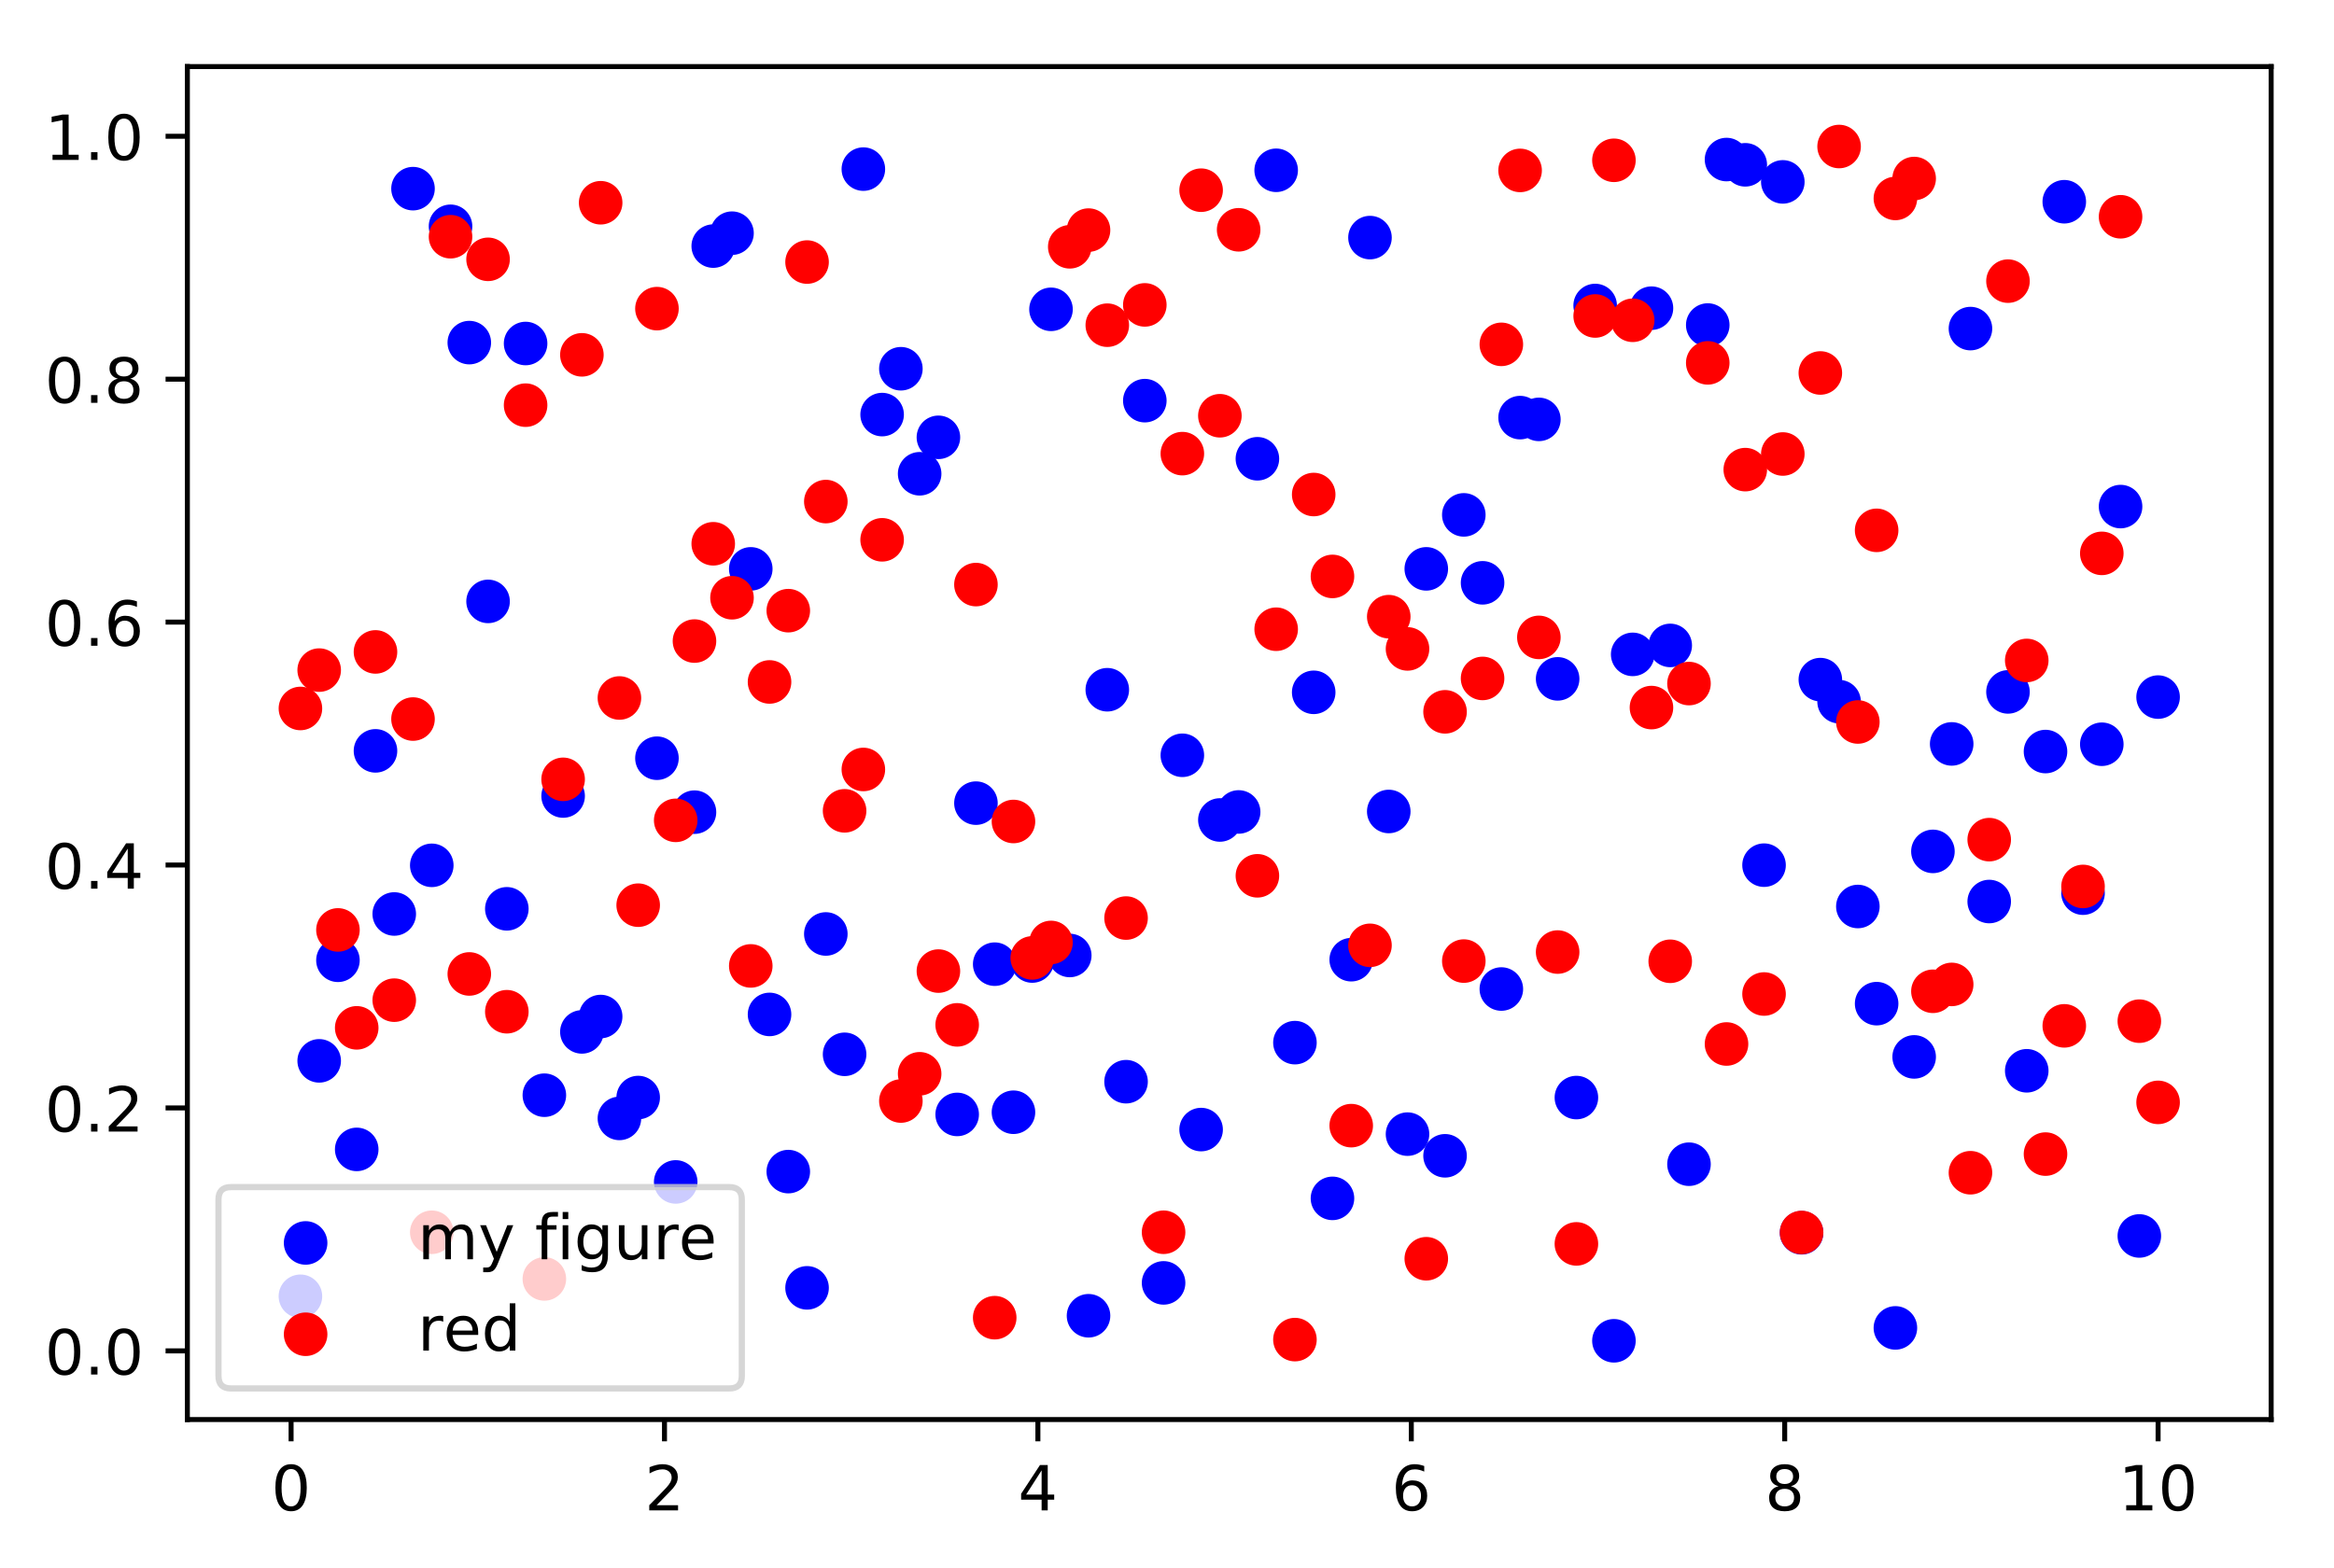 <?xml version="1.0" encoding="utf-8" standalone="no"?>
<!DOCTYPE svg PUBLIC "-//W3C//DTD SVG 1.1//EN"
  "http://www.w3.org/Graphics/SVG/1.1/DTD/svg11.dtd">
<!-- Created with matplotlib (http://matplotlib.org/) -->
<svg height="252pt" version="1.1" viewBox="0 0 375 252" width="375pt" xmlns="http://www.w3.org/2000/svg" xmlns:xlink="http://www.w3.org/1999/xlink">
 <defs>
  <style type="text/css">
*{stroke-linecap:butt;stroke-linejoin:round;}
  </style>
 </defs>
 <g id="figure_1">
  <g id="patch_1">
   <path d="M 0 252.018 
L 375.603 252.018 
L 375.603 0 
L 0 0 
z
" style="fill:#ffffff;"/>
  </g>
  <g id="axes_1">
   <g id="patch_2">
    <path d="M 30.103 228.14 
L 364.903 228.14 
L 364.903 10.7 
L 30.103 10.7 
z
" style="fill:#ffffff;"/>
   </g>
   <g id="PathCollection_1">
    <defs>
     <path d="M 0 3 
C 0.796 3 1.559 2.684 2.121 2.121 
C 2.684 1.559 3 0.796 3 0 
C 3 -0.796 2.684 -1.559 2.121 -2.121 
C 1.559 -2.684 0.796 -3 0 -3 
C -0.796 -3 -1.559 -2.684 -2.121 -2.121 
C -2.684 -1.559 -3 -0.796 -3 0 
C -3 0.796 -2.684 1.559 -2.121 2.121 
C -1.559 2.684 -0.796 3 0 3 
z
" id="m12185062cf" style="stroke:#0000ff;"/>
    </defs>
    <g clip-path="url(#pb7760bd7bc)">
     <use style="fill:#0000ff;stroke:#0000ff;" x="48.269" xlink:href="#m12185062cf" y="208.331"/>
     <use style="fill:#0000ff;stroke:#0000ff;" x="51.283" xlink:href="#m12185062cf" y="170.494"/>
     <use style="fill:#0000ff;stroke:#0000ff;" x="54.298" xlink:href="#m12185062cf" y="154.331"/>
     <use style="fill:#0000ff;stroke:#0000ff;" x="57.313" xlink:href="#m12185062cf" y="184.725"/>
     <use style="fill:#0000ff;stroke:#0000ff;" x="60.328" xlink:href="#m12185062cf" y="120.673"/>
     <use style="fill:#0000ff;stroke:#0000ff;" x="63.343" xlink:href="#m12185062cf" y="146.891"/>
     <use style="fill:#0000ff;stroke:#0000ff;" x="66.358" xlink:href="#m12185062cf" y="30.319"/>
     <use style="fill:#0000ff;stroke:#0000ff;" x="69.372" xlink:href="#m12185062cf" y="139.071"/>
     <use style="fill:#0000ff;stroke:#0000ff;" x="72.387" xlink:href="#m12185062cf" y="36.369"/>
     <use style="fill:#0000ff;stroke:#0000ff;" x="75.402" xlink:href="#m12185062cf" y="55.061"/>
     <use style="fill:#0000ff;stroke:#0000ff;" x="78.417" xlink:href="#m12185062cf" y="96.653"/>
     <use style="fill:#0000ff;stroke:#0000ff;" x="81.432" xlink:href="#m12185062cf" y="146.06"/>
     <use style="fill:#0000ff;stroke:#0000ff;" x="84.447" xlink:href="#m12185062cf" y="55.206"/>
     <use style="fill:#0000ff;stroke:#0000ff;" x="87.461" xlink:href="#m12185062cf" y="176.016"/>
     <use style="fill:#0000ff;stroke:#0000ff;" x="90.476" xlink:href="#m12185062cf" y="127.93"/>
     <use style="fill:#0000ff;stroke:#0000ff;" x="93.491" xlink:href="#m12185062cf" y="165.841"/>
     <use style="fill:#0000ff;stroke:#0000ff;" x="96.506" xlink:href="#m12185062cf" y="163.371"/>
     <use style="fill:#0000ff;stroke:#0000ff;" x="99.521" xlink:href="#m12185062cf" y="179.744"/>
     <use style="fill:#0000ff;stroke:#0000ff;" x="102.536" xlink:href="#m12185062cf" y="176.391"/>
     <use style="fill:#0000ff;stroke:#0000ff;" x="105.55" xlink:href="#m12185062cf" y="121.856"/>
     <use style="fill:#0000ff;stroke:#0000ff;" x="108.565" xlink:href="#m12185062cf" y="189.953"/>
     <use style="fill:#0000ff;stroke:#0000ff;" x="111.58" xlink:href="#m12185062cf" y="130.526"/>
     <use style="fill:#0000ff;stroke:#0000ff;" x="114.595" xlink:href="#m12185062cf" y="39.551"/>
     <use style="fill:#0000ff;stroke:#0000ff;" x="117.61" xlink:href="#m12185062cf" y="37.476"/>
     <use style="fill:#0000ff;stroke:#0000ff;" x="120.625" xlink:href="#m12185062cf" y="91.425"/>
     <use style="fill:#0000ff;stroke:#0000ff;" x="123.64" xlink:href="#m12185062cf" y="163.033"/>
     <use style="fill:#0000ff;stroke:#0000ff;" x="126.654" xlink:href="#m12185062cf" y="188.293"/>
     <use style="fill:#0000ff;stroke:#0000ff;" x="129.669" xlink:href="#m12185062cf" y="206.976"/>
     <use style="fill:#0000ff;stroke:#0000ff;" x="132.684" xlink:href="#m12185062cf" y="150.102"/>
     <use style="fill:#0000ff;stroke:#0000ff;" x="135.699" xlink:href="#m12185062cf" y="169.443"/>
     <use style="fill:#0000ff;stroke:#0000ff;" x="138.714" xlink:href="#m12185062cf" y="27.179"/>
     <use style="fill:#0000ff;stroke:#0000ff;" x="141.729" xlink:href="#m12185062cf" y="66.629"/>
     <use style="fill:#0000ff;stroke:#0000ff;" x="144.743" xlink:href="#m12185062cf" y="59.262"/>
     <use style="fill:#0000ff;stroke:#0000ff;" x="147.758" xlink:href="#m12185062cf" y="76.141"/>
     <use style="fill:#0000ff;stroke:#0000ff;" x="150.773" xlink:href="#m12185062cf" y="70.285"/>
     <use style="fill:#0000ff;stroke:#0000ff;" x="153.788" xlink:href="#m12185062cf" y="179.104"/>
     <use style="fill:#0000ff;stroke:#0000ff;" x="156.803" xlink:href="#m12185062cf" y="129.077"/>
     <use style="fill:#0000ff;stroke:#0000ff;" x="159.818" xlink:href="#m12185062cf" y="154.956"/>
     <use style="fill:#0000ff;stroke:#0000ff;" x="162.832" xlink:href="#m12185062cf" y="178.753"/>
     <use style="fill:#0000ff;stroke:#0000ff;" x="165.847" xlink:href="#m12185062cf" y="154.451"/>
     <use style="fill:#0000ff;stroke:#0000ff;" x="168.862" xlink:href="#m12185062cf" y="49.713"/>
     <use style="fill:#0000ff;stroke:#0000ff;" x="171.877" xlink:href="#m12185062cf" y="153.559"/>
     <use style="fill:#0000ff;stroke:#0000ff;" x="174.892" xlink:href="#m12185062cf" y="211.461"/>
     <use style="fill:#0000ff;stroke:#0000ff;" x="177.907" xlink:href="#m12185062cf" y="110.851"/>
     <use style="fill:#0000ff;stroke:#0000ff;" x="180.922" xlink:href="#m12185062cf" y="173.844"/>
     <use style="fill:#0000ff;stroke:#0000ff;" x="183.936" xlink:href="#m12185062cf" y="64.39"/>
     <use style="fill:#0000ff;stroke:#0000ff;" x="186.951" xlink:href="#m12185062cf" y="206.179"/>
     <use style="fill:#0000ff;stroke:#0000ff;" x="189.966" xlink:href="#m12185062cf" y="121.385"/>
     <use style="fill:#0000ff;stroke:#0000ff;" x="192.981" xlink:href="#m12185062cf" y="181.538"/>
     <use style="fill:#0000ff;stroke:#0000ff;" x="195.996" xlink:href="#m12185062cf" y="131.781"/>
     <use style="fill:#0000ff;stroke:#0000ff;" x="199.011" xlink:href="#m12185062cf" y="130.493"/>
     <use style="fill:#0000ff;stroke:#0000ff;" x="202.025" xlink:href="#m12185062cf" y="73.73"/>
     <use style="fill:#0000ff;stroke:#0000ff;" x="205.04" xlink:href="#m12185062cf" y="27.368"/>
     <use style="fill:#0000ff;stroke:#0000ff;" x="208.055" xlink:href="#m12185062cf" y="167.567"/>
     <use style="fill:#0000ff;stroke:#0000ff;" x="211.07" xlink:href="#m12185062cf" y="111.267"/>
     <use style="fill:#0000ff;stroke:#0000ff;" x="214.085" xlink:href="#m12185062cf" y="192.595"/>
     <use style="fill:#0000ff;stroke:#0000ff;" x="217.1" xlink:href="#m12185062cf" y="154.235"/>
     <use style="fill:#0000ff;stroke:#0000ff;" x="220.114" xlink:href="#m12185062cf" y="38.185"/>
     <use style="fill:#0000ff;stroke:#0000ff;" x="223.129" xlink:href="#m12185062cf" y="130.416"/>
     <use style="fill:#0000ff;stroke:#0000ff;" x="226.144" xlink:href="#m12185062cf" y="182.271"/>
     <use style="fill:#0000ff;stroke:#0000ff;" x="229.159" xlink:href="#m12185062cf" y="91.423"/>
     <use style="fill:#0000ff;stroke:#0000ff;" x="232.174" xlink:href="#m12185062cf" y="185.754"/>
     <use style="fill:#0000ff;stroke:#0000ff;" x="235.189" xlink:href="#m12185062cf" y="82.748"/>
     <use style="fill:#0000ff;stroke:#0000ff;" x="238.203" xlink:href="#m12185062cf" y="93.666"/>
     <use style="fill:#0000ff;stroke:#0000ff;" x="241.218" xlink:href="#m12185062cf" y="158.95"/>
     <use style="fill:#0000ff;stroke:#0000ff;" x="244.233" xlink:href="#m12185062cf" y="67.116"/>
     <use style="fill:#0000ff;stroke:#0000ff;" x="247.248" xlink:href="#m12185062cf" y="67.401"/>
     <use style="fill:#0000ff;stroke:#0000ff;" x="250.263" xlink:href="#m12185062cf" y="109.102"/>
     <use style="fill:#0000ff;stroke:#0000ff;" x="253.278" xlink:href="#m12185062cf" y="176.394"/>
     <use style="fill:#0000ff;stroke:#0000ff;" x="256.293" xlink:href="#m12185062cf" y="49.098"/>
     <use style="fill:#0000ff;stroke:#0000ff;" x="259.307" xlink:href="#m12185062cf" y="215.484"/>
     <use style="fill:#0000ff;stroke:#0000ff;" x="262.322" xlink:href="#m12185062cf" y="105.167"/>
     <use style="fill:#0000ff;stroke:#0000ff;" x="265.337" xlink:href="#m12185062cf" y="49.529"/>
     <use style="fill:#0000ff;stroke:#0000ff;" x="268.352" xlink:href="#m12185062cf" y="103.729"/>
     <use style="fill:#0000ff;stroke:#0000ff;" x="271.367" xlink:href="#m12185062cf" y="187.105"/>
     <use style="fill:#0000ff;stroke:#0000ff;" x="274.382" xlink:href="#m12185062cf" y="52.237"/>
     <use style="fill:#0000ff;stroke:#0000ff;" x="277.396" xlink:href="#m12185062cf" y="25.642"/>
     <use style="fill:#0000ff;stroke:#0000ff;" x="280.411" xlink:href="#m12185062cf" y="26.486"/>
     <use style="fill:#0000ff;stroke:#0000ff;" x="283.426" xlink:href="#m12185062cf" y="139.044"/>
     <use style="fill:#0000ff;stroke:#0000ff;" x="286.441" xlink:href="#m12185062cf" y="29.232"/>
     <use style="fill:#0000ff;stroke:#0000ff;" x="289.456" xlink:href="#m12185062cf" y="198.125"/>
     <use style="fill:#0000ff;stroke:#0000ff;" x="292.471" xlink:href="#m12185062cf" y="109.223"/>
     <use style="fill:#0000ff;stroke:#0000ff;" x="295.485" xlink:href="#m12185062cf" y="112.767"/>
     <use style="fill:#0000ff;stroke:#0000ff;" x="298.5" xlink:href="#m12185062cf" y="145.687"/>
     <use style="fill:#0000ff;stroke:#0000ff;" x="301.515" xlink:href="#m12185062cf" y="161.301"/>
     <use style="fill:#0000ff;stroke:#0000ff;" x="304.53" xlink:href="#m12185062cf" y="213.413"/>
     <use style="fill:#0000ff;stroke:#0000ff;" x="307.545" xlink:href="#m12185062cf" y="169.86"/>
     <use style="fill:#0000ff;stroke:#0000ff;" x="310.56" xlink:href="#m12185062cf" y="136.831"/>
     <use style="fill:#0000ff;stroke:#0000ff;" x="313.574" xlink:href="#m12185062cf" y="119.558"/>
     <use style="fill:#0000ff;stroke:#0000ff;" x="316.589" xlink:href="#m12185062cf" y="52.808"/>
     <use style="fill:#0000ff;stroke:#0000ff;" x="319.604" xlink:href="#m12185062cf" y="144.889"/>
     <use style="fill:#0000ff;stroke:#0000ff;" x="322.619" xlink:href="#m12185062cf" y="111.199"/>
     <use style="fill:#0000ff;stroke:#0000ff;" x="325.634" xlink:href="#m12185062cf" y="172.09"/>
     <use style="fill:#0000ff;stroke:#0000ff;" x="328.649" xlink:href="#m12185062cf" y="120.784"/>
     <use style="fill:#0000ff;stroke:#0000ff;" x="331.664" xlink:href="#m12185062cf" y="32.421"/>
     <use style="fill:#0000ff;stroke:#0000ff;" x="334.678" xlink:href="#m12185062cf" y="143.544"/>
     <use style="fill:#0000ff;stroke:#0000ff;" x="337.693" xlink:href="#m12185062cf" y="119.611"/>
     <use style="fill:#0000ff;stroke:#0000ff;" x="340.708" xlink:href="#m12185062cf" y="81.415"/>
     <use style="fill:#0000ff;stroke:#0000ff;" x="343.723" xlink:href="#m12185062cf" y="198.636"/>
     <use style="fill:#0000ff;stroke:#0000ff;" x="346.738" xlink:href="#m12185062cf" y="112.032"/>
    </g>
   </g>
   <g id="PathCollection_2">
    <defs>
     <path d="M 0 3 
C 0.796 3 1.559 2.684 2.121 2.121 
C 2.684 1.559 3 0.796 3 0 
C 3 -0.796 2.684 -1.559 2.121 -2.121 
C 1.559 -2.684 0.796 -3 0 -3 
C -0.796 -3 -1.559 -2.684 -2.121 -2.121 
C -2.684 -1.559 -3 -0.796 -3 0 
C -3 0.796 -2.684 1.559 -2.121 2.121 
C -1.559 2.684 -0.796 3 0 3 
z
" id="mdcba360781" style="stroke:#ff0000;"/>
    </defs>
    <g clip-path="url(#pb7760bd7bc)">
     <use style="fill:#ff0000;stroke:#ff0000;" x="48.269" xlink:href="#mdcba360781" y="113.861"/>
     <use style="fill:#ff0000;stroke:#ff0000;" x="51.283" xlink:href="#mdcba360781" y="107.695"/>
     <use style="fill:#ff0000;stroke:#ff0000;" x="54.298" xlink:href="#mdcba360781" y="149.452"/>
     <use style="fill:#ff0000;stroke:#ff0000;" x="57.313" xlink:href="#mdcba360781" y="165.189"/>
     <use style="fill:#ff0000;stroke:#ff0000;" x="60.328" xlink:href="#mdcba360781" y="104.772"/>
     <use style="fill:#ff0000;stroke:#ff0000;" x="63.343" xlink:href="#mdcba360781" y="160.741"/>
     <use style="fill:#ff0000;stroke:#ff0000;" x="66.358" xlink:href="#mdcba360781" y="115.562"/>
     <use style="fill:#ff0000;stroke:#ff0000;" x="69.372" xlink:href="#mdcba360781" y="198.041"/>
     <use style="fill:#ff0000;stroke:#ff0000;" x="72.387" xlink:href="#mdcba360781" y="38.044"/>
     <use style="fill:#ff0000;stroke:#ff0000;" x="75.402" xlink:href="#mdcba360781" y="156.528"/>
     <use style="fill:#ff0000;stroke:#ff0000;" x="78.417" xlink:href="#mdcba360781" y="41.678"/>
     <use style="fill:#ff0000;stroke:#ff0000;" x="81.432" xlink:href="#mdcba360781" y="162.6"/>
     <use style="fill:#ff0000;stroke:#ff0000;" x="84.447" xlink:href="#mdcba360781" y="65.116"/>
     <use style="fill:#ff0000;stroke:#ff0000;" x="87.461" xlink:href="#mdcba360781" y="205.541"/>
     <use style="fill:#ff0000;stroke:#ff0000;" x="90.476" xlink:href="#mdcba360781" y="125.25"/>
     <use style="fill:#ff0000;stroke:#ff0000;" x="93.491" xlink:href="#mdcba360781" y="57.027"/>
     <use style="fill:#ff0000;stroke:#ff0000;" x="96.506" xlink:href="#mdcba360781" y="32.584"/>
     <use style="fill:#ff0000;stroke:#ff0000;" x="99.521" xlink:href="#mdcba360781" y="112.177"/>
     <use style="fill:#ff0000;stroke:#ff0000;" x="102.536" xlink:href="#mdcba360781" y="145.476"/>
     <use style="fill:#ff0000;stroke:#ff0000;" x="105.55" xlink:href="#mdcba360781" y="49.602"/>
     <use style="fill:#ff0000;stroke:#ff0000;" x="108.565" xlink:href="#mdcba360781" y="131.842"/>
     <use style="fill:#ff0000;stroke:#ff0000;" x="111.58" xlink:href="#mdcba360781" y="103.029"/>
     <use style="fill:#ff0000;stroke:#ff0000;" x="114.595" xlink:href="#mdcba360781" y="87.392"/>
     <use style="fill:#ff0000;stroke:#ff0000;" x="117.61" xlink:href="#mdcba360781" y="96.065"/>
     <use style="fill:#ff0000;stroke:#ff0000;" x="120.625" xlink:href="#mdcba360781" y="155.237"/>
     <use style="fill:#ff0000;stroke:#ff0000;" x="123.64" xlink:href="#mdcba360781" y="109.599"/>
     <use style="fill:#ff0000;stroke:#ff0000;" x="126.654" xlink:href="#mdcba360781" y="98.142"/>
     <use style="fill:#ff0000;stroke:#ff0000;" x="129.669" xlink:href="#mdcba360781" y="42.116"/>
     <use style="fill:#ff0000;stroke:#ff0000;" x="132.684" xlink:href="#mdcba360781" y="80.608"/>
     <use style="fill:#ff0000;stroke:#ff0000;" x="135.699" xlink:href="#mdcba360781" y="130.311"/>
     <use style="fill:#ff0000;stroke:#ff0000;" x="138.714" xlink:href="#mdcba360781" y="123.664"/>
     <use style="fill:#ff0000;stroke:#ff0000;" x="141.729" xlink:href="#mdcba360781" y="86.755"/>
     <use style="fill:#ff0000;stroke:#ff0000;" x="144.743" xlink:href="#mdcba360781" y="176.95"/>
     <use style="fill:#ff0000;stroke:#ff0000;" x="147.758" xlink:href="#mdcba360781" y="172.572"/>
     <use style="fill:#ff0000;stroke:#ff0000;" x="150.773" xlink:href="#mdcba360781" y="156.067"/>
     <use style="fill:#ff0000;stroke:#ff0000;" x="153.788" xlink:href="#mdcba360781" y="164.71"/>
     <use style="fill:#ff0000;stroke:#ff0000;" x="156.803" xlink:href="#mdcba360781" y="93.95"/>
     <use style="fill:#ff0000;stroke:#ff0000;" x="159.818" xlink:href="#mdcba360781" y="211.771"/>
     <use style="fill:#ff0000;stroke:#ff0000;" x="162.832" xlink:href="#mdcba360781" y="132.025"/>
     <use style="fill:#ff0000;stroke:#ff0000;" x="165.847" xlink:href="#mdcba360781" y="153.95"/>
     <use style="fill:#ff0000;stroke:#ff0000;" x="168.862" xlink:href="#mdcba360781" y="151.467"/>
     <use style="fill:#ff0000;stroke:#ff0000;" x="171.877" xlink:href="#mdcba360781" y="39.664"/>
     <use style="fill:#ff0000;stroke:#ff0000;" x="174.892" xlink:href="#mdcba360781" y="36.98"/>
     <use style="fill:#ff0000;stroke:#ff0000;" x="177.907" xlink:href="#mdcba360781" y="52.263"/>
     <use style="fill:#ff0000;stroke:#ff0000;" x="180.922" xlink:href="#mdcba360781" y="147.545"/>
     <use style="fill:#ff0000;stroke:#ff0000;" x="183.936" xlink:href="#mdcba360781" y="49"/>
     <use style="fill:#ff0000;stroke:#ff0000;" x="186.951" xlink:href="#mdcba360781" y="198.04"/>
     <use style="fill:#ff0000;stroke:#ff0000;" x="189.966" xlink:href="#mdcba360781" y="72.905"/>
     <use style="fill:#ff0000;stroke:#ff0000;" x="192.981" xlink:href="#mdcba360781" y="30.568"/>
     <use style="fill:#ff0000;stroke:#ff0000;" x="195.996" xlink:href="#mdcba360781" y="66.817"/>
     <use style="fill:#ff0000;stroke:#ff0000;" x="199.011" xlink:href="#mdcba360781" y="36.931"/>
     <use style="fill:#ff0000;stroke:#ff0000;" x="202.025" xlink:href="#mdcba360781" y="140.754"/>
     <use style="fill:#ff0000;stroke:#ff0000;" x="205.04" xlink:href="#mdcba360781" y="101.125"/>
     <use style="fill:#ff0000;stroke:#ff0000;" x="208.055" xlink:href="#mdcba360781" y="215.293"/>
     <use style="fill:#ff0000;stroke:#ff0000;" x="211.07" xlink:href="#mdcba360781" y="79.477"/>
     <use style="fill:#ff0000;stroke:#ff0000;" x="214.085" xlink:href="#mdcba360781" y="92.641"/>
     <use style="fill:#ff0000;stroke:#ff0000;" x="217.1" xlink:href="#mdcba360781" y="180.907"/>
     <use style="fill:#ff0000;stroke:#ff0000;" x="220.114" xlink:href="#mdcba360781" y="151.929"/>
     <use style="fill:#ff0000;stroke:#ff0000;" x="223.129" xlink:href="#mdcba360781" y="99.108"/>
     <use style="fill:#ff0000;stroke:#ff0000;" x="226.144" xlink:href="#mdcba360781" y="104.289"/>
     <use style="fill:#ff0000;stroke:#ff0000;" x="229.159" xlink:href="#mdcba360781" y="202.298"/>
     <use style="fill:#ff0000;stroke:#ff0000;" x="232.174" xlink:href="#mdcba360781" y="114.4"/>
     <use style="fill:#ff0000;stroke:#ff0000;" x="235.189" xlink:href="#mdcba360781" y="154.46"/>
     <use style="fill:#ff0000;stroke:#ff0000;" x="238.203" xlink:href="#mdcba360781" y="109.034"/>
     <use style="fill:#ff0000;stroke:#ff0000;" x="241.218" xlink:href="#mdcba360781" y="55.342"/>
     <use style="fill:#ff0000;stroke:#ff0000;" x="244.233" xlink:href="#mdcba360781" y="27.389"/>
     <use style="fill:#ff0000;stroke:#ff0000;" x="247.248" xlink:href="#mdcba360781" y="102.438"/>
     <use style="fill:#ff0000;stroke:#ff0000;" x="250.263" xlink:href="#mdcba360781" y="153.008"/>
     <use style="fill:#ff0000;stroke:#ff0000;" x="253.278" xlink:href="#mdcba360781" y="199.911"/>
     <use style="fill:#ff0000;stroke:#ff0000;" x="256.293" xlink:href="#mdcba360781" y="50.782"/>
     <use style="fill:#ff0000;stroke:#ff0000;" x="259.307" xlink:href="#mdcba360781" y="25.763"/>
     <use style="fill:#ff0000;stroke:#ff0000;" x="262.322" xlink:href="#mdcba360781" y="51.475"/>
     <use style="fill:#ff0000;stroke:#ff0000;" x="265.337" xlink:href="#mdcba360781" y="113.717"/>
     <use style="fill:#ff0000;stroke:#ff0000;" x="268.352" xlink:href="#mdcba360781" y="154.492"/>
     <use style="fill:#ff0000;stroke:#ff0000;" x="271.367" xlink:href="#mdcba360781" y="109.858"/>
     <use style="fill:#ff0000;stroke:#ff0000;" x="274.382" xlink:href="#mdcba360781" y="58.318"/>
     <use style="fill:#ff0000;stroke:#ff0000;" x="277.396" xlink:href="#mdcba360781" y="167.784"/>
     <use style="fill:#ff0000;stroke:#ff0000;" x="280.411" xlink:href="#mdcba360781" y="75.475"/>
     <use style="fill:#ff0000;stroke:#ff0000;" x="283.426" xlink:href="#mdcba360781" y="159.752"/>
     <use style="fill:#ff0000;stroke:#ff0000;" x="286.441" xlink:href="#mdcba360781" y="72.965"/>
     <use style="fill:#ff0000;stroke:#ff0000;" x="289.456" xlink:href="#mdcba360781" y="198.076"/>
     <use style="fill:#ff0000;stroke:#ff0000;" x="292.471" xlink:href="#mdcba360781" y="59.942"/>
     <use style="fill:#ff0000;stroke:#ff0000;" x="295.485" xlink:href="#mdcba360781" y="23.547"/>
     <use style="fill:#ff0000;stroke:#ff0000;" x="298.5" xlink:href="#mdcba360781" y="116.032"/>
     <use style="fill:#ff0000;stroke:#ff0000;" x="301.515" xlink:href="#mdcba360781" y="85.233"/>
     <use style="fill:#ff0000;stroke:#ff0000;" x="304.53" xlink:href="#mdcba360781" y="31.892"/>
     <use style="fill:#ff0000;stroke:#ff0000;" x="307.545" xlink:href="#mdcba360781" y="28.692"/>
     <use style="fill:#ff0000;stroke:#ff0000;" x="310.56" xlink:href="#mdcba360781" y="159.314"/>
     <use style="fill:#ff0000;stroke:#ff0000;" x="313.574" xlink:href="#mdcba360781" y="158.212"/>
     <use style="fill:#ff0000;stroke:#ff0000;" x="316.589" xlink:href="#mdcba360781" y="188.475"/>
     <use style="fill:#ff0000;stroke:#ff0000;" x="319.604" xlink:href="#mdcba360781" y="134.942"/>
     <use style="fill:#ff0000;stroke:#ff0000;" x="322.619" xlink:href="#mdcba360781" y="45.182"/>
     <use style="fill:#ff0000;stroke:#ff0000;" x="325.634" xlink:href="#mdcba360781" y="106.145"/>
     <use style="fill:#ff0000;stroke:#ff0000;" x="328.649" xlink:href="#mdcba360781" y="185.479"/>
     <use style="fill:#ff0000;stroke:#ff0000;" x="331.664" xlink:href="#mdcba360781" y="164.869"/>
     <use style="fill:#ff0000;stroke:#ff0000;" x="334.678" xlink:href="#mdcba360781" y="142.466"/>
     <use style="fill:#ff0000;stroke:#ff0000;" x="337.693" xlink:href="#mdcba360781" y="88.934"/>
     <use style="fill:#ff0000;stroke:#ff0000;" x="340.708" xlink:href="#mdcba360781" y="34.838"/>
     <use style="fill:#ff0000;stroke:#ff0000;" x="343.723" xlink:href="#mdcba360781" y="164.116"/>
     <use style="fill:#ff0000;stroke:#ff0000;" x="346.738" xlink:href="#mdcba360781" y="177.168"/>
    </g>
   </g>
   <g id="matplotlib.axis_1">
    <g id="xtick_1">
     <g id="line2d_1">
      <defs>
       <path d="M 0 0 
L 0 3.5 
" id="m3521b352df" style="stroke:#000000;stroke-width:0.8;"/>
      </defs>
      <g>
       <use style="stroke:#000000;stroke-width:0.8;" x="46.769" xlink:href="#m3521b352df" y="228.14"/>
      </g>
     </g>
     <g id="text_1">
      <!-- 0 -->
      <defs>
       <path d="M 31.781 66.406 
Q 24.172 66.406 20.328 58.906 
Q 16.5 51.422 16.5 36.375 
Q 16.5 21.391 20.328 13.891 
Q 24.172 6.391 31.781 6.391 
Q 39.453 6.391 43.281 13.891 
Q 47.125 21.391 47.125 36.375 
Q 47.125 51.422 43.281 58.906 
Q 39.453 66.406 31.781 66.406 
z
M 31.781 74.219 
Q 44.047 74.219 50.516 64.516 
Q 56.984 54.828 56.984 36.375 
Q 56.984 17.969 50.516 8.266 
Q 44.047 -1.422 31.781 -1.422 
Q 19.531 -1.422 13.062 8.266 
Q 6.594 17.969 6.594 36.375 
Q 6.594 54.828 13.062 64.516 
Q 19.531 74.219 31.781 74.219 
z
" id="DejaVuSans-30"/>
      </defs>
      <g transform="translate(43.587 242.738)scale(0.1 -0.1)">
       <use xlink:href="#DejaVuSans-30"/>
      </g>
     </g>
    </g>
    <g id="xtick_2">
     <g id="line2d_2">
      <g>
       <use style="stroke:#000000;stroke-width:0.8;" x="106.762" xlink:href="#m3521b352df" y="228.14"/>
      </g>
     </g>
     <g id="text_2">
      <!-- 2 -->
      <defs>
       <path d="M 19.188 8.297 
L 53.609 8.297 
L 53.609 0 
L 7.328 0 
L 7.328 8.297 
Q 12.938 14.109 22.625 23.891 
Q 32.328 33.688 34.812 36.531 
Q 39.547 41.844 41.422 45.531 
Q 43.312 49.219 43.312 52.781 
Q 43.312 58.594 39.234 62.25 
Q 35.156 65.922 28.609 65.922 
Q 23.969 65.922 18.812 64.312 
Q 13.672 62.703 7.812 59.422 
L 7.812 69.391 
Q 13.766 71.781 18.938 73 
Q 24.125 74.219 28.422 74.219 
Q 39.75 74.219 46.484 68.547 
Q 53.219 62.891 53.219 53.422 
Q 53.219 48.922 51.531 44.891 
Q 49.859 40.875 45.406 35.406 
Q 44.188 33.984 37.641 27.219 
Q 31.109 20.453 19.188 8.297 
z
" id="DejaVuSans-32"/>
      </defs>
      <g transform="translate(103.581 242.738)scale(0.1 -0.1)">
       <use xlink:href="#DejaVuSans-32"/>
      </g>
     </g>
    </g>
    <g id="xtick_3">
     <g id="line2d_3">
      <g>
       <use style="stroke:#000000;stroke-width:0.8;" x="166.756" xlink:href="#m3521b352df" y="228.14"/>
      </g>
     </g>
     <g id="text_3">
      <!-- 4 -->
      <defs>
       <path d="M 37.797 64.312 
L 12.891 25.391 
L 37.797 25.391 
z
M 35.203 72.906 
L 47.609 72.906 
L 47.609 25.391 
L 58.016 25.391 
L 58.016 17.188 
L 47.609 17.188 
L 47.609 0 
L 37.797 0 
L 37.797 17.188 
L 4.891 17.188 
L 4.891 26.703 
z
" id="DejaVuSans-34"/>
      </defs>
      <g transform="translate(163.575 242.738)scale(0.1 -0.1)">
       <use xlink:href="#DejaVuSans-34"/>
      </g>
     </g>
    </g>
    <g id="xtick_4">
     <g id="line2d_4">
      <g>
       <use style="stroke:#000000;stroke-width:0.8;" x="226.75" xlink:href="#m3521b352df" y="228.14"/>
      </g>
     </g>
     <g id="text_4">
      <!-- 6 -->
      <defs>
       <path d="M 33.016 40.375 
Q 26.375 40.375 22.484 35.828 
Q 18.609 31.297 18.609 23.391 
Q 18.609 15.531 22.484 10.953 
Q 26.375 6.391 33.016 6.391 
Q 39.656 6.391 43.531 10.953 
Q 47.406 15.531 47.406 23.391 
Q 47.406 31.297 43.531 35.828 
Q 39.656 40.375 33.016 40.375 
z
M 52.594 71.297 
L 52.594 62.312 
Q 48.875 64.062 45.094 64.984 
Q 41.312 65.922 37.594 65.922 
Q 27.828 65.922 22.672 59.328 
Q 17.531 52.734 16.797 39.406 
Q 19.672 43.656 24.016 45.922 
Q 28.375 48.188 33.594 48.188 
Q 44.578 48.188 50.953 41.516 
Q 57.328 34.859 57.328 23.391 
Q 57.328 12.156 50.688 5.359 
Q 44.047 -1.422 33.016 -1.422 
Q 20.359 -1.422 13.672 8.266 
Q 6.984 17.969 6.984 36.375 
Q 6.984 53.656 15.188 63.938 
Q 23.391 74.219 37.203 74.219 
Q 40.922 74.219 44.703 73.484 
Q 48.484 72.75 52.594 71.297 
z
" id="DejaVuSans-36"/>
      </defs>
      <g transform="translate(223.569 242.738)scale(0.1 -0.1)">
       <use xlink:href="#DejaVuSans-36"/>
      </g>
     </g>
    </g>
    <g id="xtick_5">
     <g id="line2d_5">
      <g>
       <use style="stroke:#000000;stroke-width:0.8;" x="286.744" xlink:href="#m3521b352df" y="228.14"/>
      </g>
     </g>
     <g id="text_5">
      <!-- 8 -->
      <defs>
       <path d="M 31.781 34.625 
Q 24.75 34.625 20.719 30.859 
Q 16.703 27.094 16.703 20.516 
Q 16.703 13.922 20.719 10.156 
Q 24.75 6.391 31.781 6.391 
Q 38.812 6.391 42.859 10.172 
Q 46.922 13.969 46.922 20.516 
Q 46.922 27.094 42.891 30.859 
Q 38.875 34.625 31.781 34.625 
z
M 21.922 38.812 
Q 15.578 40.375 12.031 44.719 
Q 8.5 49.078 8.5 55.328 
Q 8.5 64.062 14.719 69.141 
Q 20.953 74.219 31.781 74.219 
Q 42.672 74.219 48.875 69.141 
Q 55.078 64.062 55.078 55.328 
Q 55.078 49.078 51.531 44.719 
Q 48 40.375 41.703 38.812 
Q 48.828 37.156 52.797 32.312 
Q 56.781 27.484 56.781 20.516 
Q 56.781 9.906 50.312 4.234 
Q 43.844 -1.422 31.781 -1.422 
Q 19.734 -1.422 13.25 4.234 
Q 6.781 9.906 6.781 20.516 
Q 6.781 27.484 10.781 32.312 
Q 14.797 37.156 21.922 38.812 
z
M 18.312 54.391 
Q 18.312 48.734 21.844 45.562 
Q 25.391 42.391 31.781 42.391 
Q 38.141 42.391 41.719 45.562 
Q 45.312 48.734 45.312 54.391 
Q 45.312 60.062 41.719 63.234 
Q 38.141 66.406 31.781 66.406 
Q 25.391 66.406 21.844 63.234 
Q 18.312 60.062 18.312 54.391 
z
" id="DejaVuSans-38"/>
      </defs>
      <g transform="translate(283.563 242.738)scale(0.1 -0.1)">
       <use xlink:href="#DejaVuSans-38"/>
      </g>
     </g>
    </g>
    <g id="xtick_6">
     <g id="line2d_6">
      <g>
       <use style="stroke:#000000;stroke-width:0.8;" x="346.738" xlink:href="#m3521b352df" y="228.14"/>
      </g>
     </g>
     <g id="text_6">
      <!-- 10 -->
      <defs>
       <path d="M 12.406 8.297 
L 28.516 8.297 
L 28.516 63.922 
L 10.984 60.406 
L 10.984 69.391 
L 28.422 72.906 
L 38.281 72.906 
L 38.281 8.297 
L 54.391 8.297 
L 54.391 0 
L 12.406 0 
z
" id="DejaVuSans-31"/>
      </defs>
      <g transform="translate(340.375 242.738)scale(0.1 -0.1)">
       <use xlink:href="#DejaVuSans-31"/>
       <use x="63.623" xlink:href="#DejaVuSans-30"/>
      </g>
     </g>
    </g>
   </g>
   <g id="matplotlib.axis_2">
    <g id="ytick_1">
     <g id="line2d_7">
      <defs>
       <path d="M 0 0 
L -3.5 0 
" id="m86be694dff" style="stroke:#000000;stroke-width:0.8;"/>
      </defs>
      <g>
       <use style="stroke:#000000;stroke-width:0.8;" x="30.103" xlink:href="#m86be694dff" y="217.105"/>
      </g>
     </g>
     <g id="text_7">
      <!-- 0.0 -->
      <defs>
       <path d="M 10.688 12.406 
L 21 12.406 
L 21 0 
L 10.688 0 
z
" id="DejaVuSans-2e"/>
      </defs>
      <g transform="translate(7.2 220.905)scale(0.1 -0.1)">
       <use xlink:href="#DejaVuSans-30"/>
       <use x="63.623" xlink:href="#DejaVuSans-2e"/>
       <use x="95.41" xlink:href="#DejaVuSans-30"/>
      </g>
     </g>
    </g>
    <g id="ytick_2">
     <g id="line2d_8">
      <g>
       <use style="stroke:#000000;stroke-width:0.8;" x="30.103" xlink:href="#m86be694dff" y="178.064"/>
      </g>
     </g>
     <g id="text_8">
      <!-- 0.2 -->
      <g transform="translate(7.2 181.863)scale(0.1 -0.1)">
       <use xlink:href="#DejaVuSans-30"/>
       <use x="63.623" xlink:href="#DejaVuSans-2e"/>
       <use x="95.41" xlink:href="#DejaVuSans-32"/>
      </g>
     </g>
    </g>
    <g id="ytick_3">
     <g id="line2d_9">
      <g>
       <use style="stroke:#000000;stroke-width:0.8;" x="30.103" xlink:href="#m86be694dff" y="139.023"/>
      </g>
     </g>
     <g id="text_9">
      <!-- 0.4 -->
      <g transform="translate(7.2 142.822)scale(0.1 -0.1)">
       <use xlink:href="#DejaVuSans-30"/>
       <use x="63.623" xlink:href="#DejaVuSans-2e"/>
       <use x="95.41" xlink:href="#DejaVuSans-34"/>
      </g>
     </g>
    </g>
    <g id="ytick_4">
     <g id="line2d_10">
      <g>
       <use style="stroke:#000000;stroke-width:0.8;" x="30.103" xlink:href="#m86be694dff" y="99.982"/>
      </g>
     </g>
     <g id="text_10">
      <!-- 0.6 -->
      <g transform="translate(7.2 103.781)scale(0.1 -0.1)">
       <use xlink:href="#DejaVuSans-30"/>
       <use x="63.623" xlink:href="#DejaVuSans-2e"/>
       <use x="95.41" xlink:href="#DejaVuSans-36"/>
      </g>
     </g>
    </g>
    <g id="ytick_5">
     <g id="line2d_11">
      <g>
       <use style="stroke:#000000;stroke-width:0.8;" x="30.103" xlink:href="#m86be694dff" y="60.94"/>
      </g>
     </g>
     <g id="text_11">
      <!-- 0.8 -->
      <g transform="translate(7.2 64.739)scale(0.1 -0.1)">
       <use xlink:href="#DejaVuSans-30"/>
       <use x="63.623" xlink:href="#DejaVuSans-2e"/>
       <use x="95.41" xlink:href="#DejaVuSans-38"/>
      </g>
     </g>
    </g>
    <g id="ytick_6">
     <g id="line2d_12">
      <g>
       <use style="stroke:#000000;stroke-width:0.8;" x="30.103" xlink:href="#m86be694dff" y="21.899"/>
      </g>
     </g>
     <g id="text_12">
      <!-- 1.0 -->
      <g transform="translate(7.2 25.698)scale(0.1 -0.1)">
       <use xlink:href="#DejaVuSans-31"/>
       <use x="63.623" xlink:href="#DejaVuSans-2e"/>
       <use x="95.41" xlink:href="#DejaVuSans-30"/>
      </g>
     </g>
    </g>
   </g>
   <g id="patch_3">
    <path d="M 30.103 228.14 
L 30.103 10.7 
" style="fill:none;stroke:#000000;stroke-linecap:square;stroke-linejoin:miter;stroke-width:0.8;"/>
   </g>
   <g id="patch_4">
    <path d="M 364.903 228.14 
L 364.903 10.7 
" style="fill:none;stroke:#000000;stroke-linecap:square;stroke-linejoin:miter;stroke-width:0.8;"/>
   </g>
   <g id="patch_5">
    <path d="M 30.103 228.14 
L 364.903 228.14 
" style="fill:none;stroke:#000000;stroke-linecap:square;stroke-linejoin:miter;stroke-width:0.8;"/>
   </g>
   <g id="patch_6">
    <path d="M 30.103 10.7 
L 364.903 10.7 
" style="fill:none;stroke:#000000;stroke-linecap:square;stroke-linejoin:miter;stroke-width:0.8;"/>
   </g>
   <g id="legend_1">
    <g id="patch_7">
     <path d="M 37.103 223.14 
L 117.186 223.14 
Q 119.186 223.14 119.186 221.14 
L 119.186 192.784 
Q 119.186 190.784 117.186 190.784 
L 37.103 190.784 
Q 35.103 190.784 35.103 192.784 
L 35.103 221.14 
Q 35.103 223.14 37.103 223.14 
z
" style="fill:#ffffff;opacity:0.8;stroke:#cccccc;stroke-linejoin:miter;"/>
    </g>
    <g id="PathCollection_3">
     <g>
      <use style="fill:#0000ff;stroke:#0000ff;" x="49.103" xlink:href="#m12185062cf" y="199.757"/>
     </g>
    </g>
    <g id="text_13">
     <!-- my figure -->
     <defs>
      <path d="M 52 44.188 
Q 55.375 50.25 60.062 53.125 
Q 64.75 56 71.094 56 
Q 79.641 56 84.281 50.016 
Q 88.922 44.047 88.922 33.016 
L 88.922 0 
L 79.891 0 
L 79.891 32.719 
Q 79.891 40.578 77.094 44.375 
Q 74.312 48.188 68.609 48.188 
Q 61.625 48.188 57.562 43.547 
Q 53.516 38.922 53.516 30.906 
L 53.516 0 
L 44.484 0 
L 44.484 32.719 
Q 44.484 40.625 41.703 44.406 
Q 38.922 48.188 33.109 48.188 
Q 26.219 48.188 22.156 43.531 
Q 18.109 38.875 18.109 30.906 
L 18.109 0 
L 9.078 0 
L 9.078 54.688 
L 18.109 54.688 
L 18.109 46.188 
Q 21.188 51.219 25.484 53.609 
Q 29.781 56 35.688 56 
Q 41.656 56 45.828 52.969 
Q 50 49.953 52 44.188 
z
" id="DejaVuSans-6d"/>
      <path d="M 32.172 -5.078 
Q 28.375 -14.844 24.75 -17.812 
Q 21.141 -20.797 15.094 -20.797 
L 7.906 -20.797 
L 7.906 -13.281 
L 13.188 -13.281 
Q 16.891 -13.281 18.938 -11.516 
Q 21 -9.766 23.484 -3.219 
L 25.094 0.875 
L 2.984 54.688 
L 12.5 54.688 
L 29.594 11.922 
L 46.688 54.688 
L 56.203 54.688 
z
" id="DejaVuSans-79"/>
      <path id="DejaVuSans-20"/>
      <path d="M 37.109 75.984 
L 37.109 68.5 
L 28.516 68.5 
Q 23.688 68.5 21.797 66.547 
Q 19.922 64.594 19.922 59.516 
L 19.922 54.688 
L 34.719 54.688 
L 34.719 47.703 
L 19.922 47.703 
L 19.922 0 
L 10.891 0 
L 10.891 47.703 
L 2.297 47.703 
L 2.297 54.688 
L 10.891 54.688 
L 10.891 58.5 
Q 10.891 67.625 15.141 71.797 
Q 19.391 75.984 28.609 75.984 
z
" id="DejaVuSans-66"/>
      <path d="M 9.422 54.688 
L 18.406 54.688 
L 18.406 0 
L 9.422 0 
z
M 9.422 75.984 
L 18.406 75.984 
L 18.406 64.594 
L 9.422 64.594 
z
" id="DejaVuSans-69"/>
      <path d="M 45.406 27.984 
Q 45.406 37.75 41.375 43.109 
Q 37.359 48.484 30.078 48.484 
Q 22.859 48.484 18.828 43.109 
Q 14.797 37.75 14.797 27.984 
Q 14.797 18.266 18.828 12.891 
Q 22.859 7.516 30.078 7.516 
Q 37.359 7.516 41.375 12.891 
Q 45.406 18.266 45.406 27.984 
z
M 54.391 6.781 
Q 54.391 -7.172 48.188 -13.984 
Q 42 -20.797 29.203 -20.797 
Q 24.469 -20.797 20.266 -20.094 
Q 16.062 -19.391 12.109 -17.922 
L 12.109 -9.188 
Q 16.062 -11.328 19.922 -12.344 
Q 23.781 -13.375 27.781 -13.375 
Q 36.625 -13.375 41.016 -8.766 
Q 45.406 -4.156 45.406 5.172 
L 45.406 9.625 
Q 42.625 4.781 38.281 2.391 
Q 33.938 0 27.875 0 
Q 17.828 0 11.672 7.656 
Q 5.516 15.328 5.516 27.984 
Q 5.516 40.672 11.672 48.328 
Q 17.828 56 27.875 56 
Q 33.938 56 38.281 53.609 
Q 42.625 51.219 45.406 46.391 
L 45.406 54.688 
L 54.391 54.688 
z
" id="DejaVuSans-67"/>
      <path d="M 8.5 21.578 
L 8.5 54.688 
L 17.484 54.688 
L 17.484 21.922 
Q 17.484 14.156 20.5 10.266 
Q 23.531 6.391 29.594 6.391 
Q 36.859 6.391 41.078 11.031 
Q 45.312 15.672 45.312 23.688 
L 45.312 54.688 
L 54.297 54.688 
L 54.297 0 
L 45.312 0 
L 45.312 8.406 
Q 42.047 3.422 37.719 1 
Q 33.406 -1.422 27.688 -1.422 
Q 18.266 -1.422 13.375 4.438 
Q 8.5 10.297 8.5 21.578 
z
M 31.109 56 
z
" id="DejaVuSans-75"/>
      <path d="M 41.109 46.297 
Q 39.594 47.172 37.812 47.578 
Q 36.031 48 33.891 48 
Q 26.266 48 22.188 43.047 
Q 18.109 38.094 18.109 28.812 
L 18.109 0 
L 9.078 0 
L 9.078 54.688 
L 18.109 54.688 
L 18.109 46.188 
Q 20.953 51.172 25.484 53.578 
Q 30.031 56 36.531 56 
Q 37.453 56 38.578 55.875 
Q 39.703 55.766 41.062 55.516 
z
" id="DejaVuSans-72"/>
      <path d="M 56.203 29.594 
L 56.203 25.203 
L 14.891 25.203 
Q 15.484 15.922 20.484 11.062 
Q 25.484 6.203 34.422 6.203 
Q 39.594 6.203 44.453 7.469 
Q 49.312 8.734 54.109 11.281 
L 54.109 2.781 
Q 49.266 0.734 44.188 -0.344 
Q 39.109 -1.422 33.891 -1.422 
Q 20.797 -1.422 13.156 6.188 
Q 5.516 13.812 5.516 26.812 
Q 5.516 40.234 12.766 48.109 
Q 20.016 56 32.328 56 
Q 43.359 56 49.781 48.891 
Q 56.203 41.797 56.203 29.594 
z
M 47.219 32.234 
Q 47.125 39.594 43.094 43.984 
Q 39.062 48.391 32.422 48.391 
Q 24.906 48.391 20.391 44.141 
Q 15.875 39.891 15.188 32.172 
z
" id="DejaVuSans-65"/>
     </defs>
     <g transform="translate(67.103 202.382)scale(0.1 -0.1)">
      <use xlink:href="#DejaVuSans-6d"/>
      <use x="97.412" xlink:href="#DejaVuSans-79"/>
      <use x="156.592" xlink:href="#DejaVuSans-20"/>
      <use x="188.379" xlink:href="#DejaVuSans-66"/>
      <use x="223.584" xlink:href="#DejaVuSans-69"/>
      <use x="251.367" xlink:href="#DejaVuSans-67"/>
      <use x="314.844" xlink:href="#DejaVuSans-75"/>
      <use x="378.223" xlink:href="#DejaVuSans-72"/>
      <use x="419.305" xlink:href="#DejaVuSans-65"/>
     </g>
    </g>
    <g id="PathCollection_4">
     <g>
      <use style="fill:#ff0000;stroke:#ff0000;" x="49.103" xlink:href="#mdcba360781" y="214.435"/>
     </g>
    </g>
    <g id="text_14">
     <!-- red -->
     <defs>
      <path d="M 45.406 46.391 
L 45.406 75.984 
L 54.391 75.984 
L 54.391 0 
L 45.406 0 
L 45.406 8.203 
Q 42.578 3.328 38.25 0.953 
Q 33.938 -1.422 27.875 -1.422 
Q 17.969 -1.422 11.734 6.484 
Q 5.516 14.406 5.516 27.297 
Q 5.516 40.188 11.734 48.094 
Q 17.969 56 27.875 56 
Q 33.938 56 38.25 53.625 
Q 42.578 51.266 45.406 46.391 
z
M 14.797 27.297 
Q 14.797 17.391 18.875 11.75 
Q 22.953 6.109 30.078 6.109 
Q 37.203 6.109 41.297 11.75 
Q 45.406 17.391 45.406 27.297 
Q 45.406 37.203 41.297 42.844 
Q 37.203 48.484 30.078 48.484 
Q 22.953 48.484 18.875 42.844 
Q 14.797 37.203 14.797 27.297 
z
" id="DejaVuSans-64"/>
     </defs>
     <g transform="translate(67.103 217.06)scale(0.1 -0.1)">
      <use xlink:href="#DejaVuSans-72"/>
      <use x="41.082" xlink:href="#DejaVuSans-65"/>
      <use x="102.605" xlink:href="#DejaVuSans-64"/>
     </g>
    </g>
   </g>
  </g>
 </g>
 <defs>
  <clipPath id="pb7760bd7bc">
   <rect height="217.44" width="334.8" x="30.103" y="10.7"/>
  </clipPath>
 </defs>
</svg>
